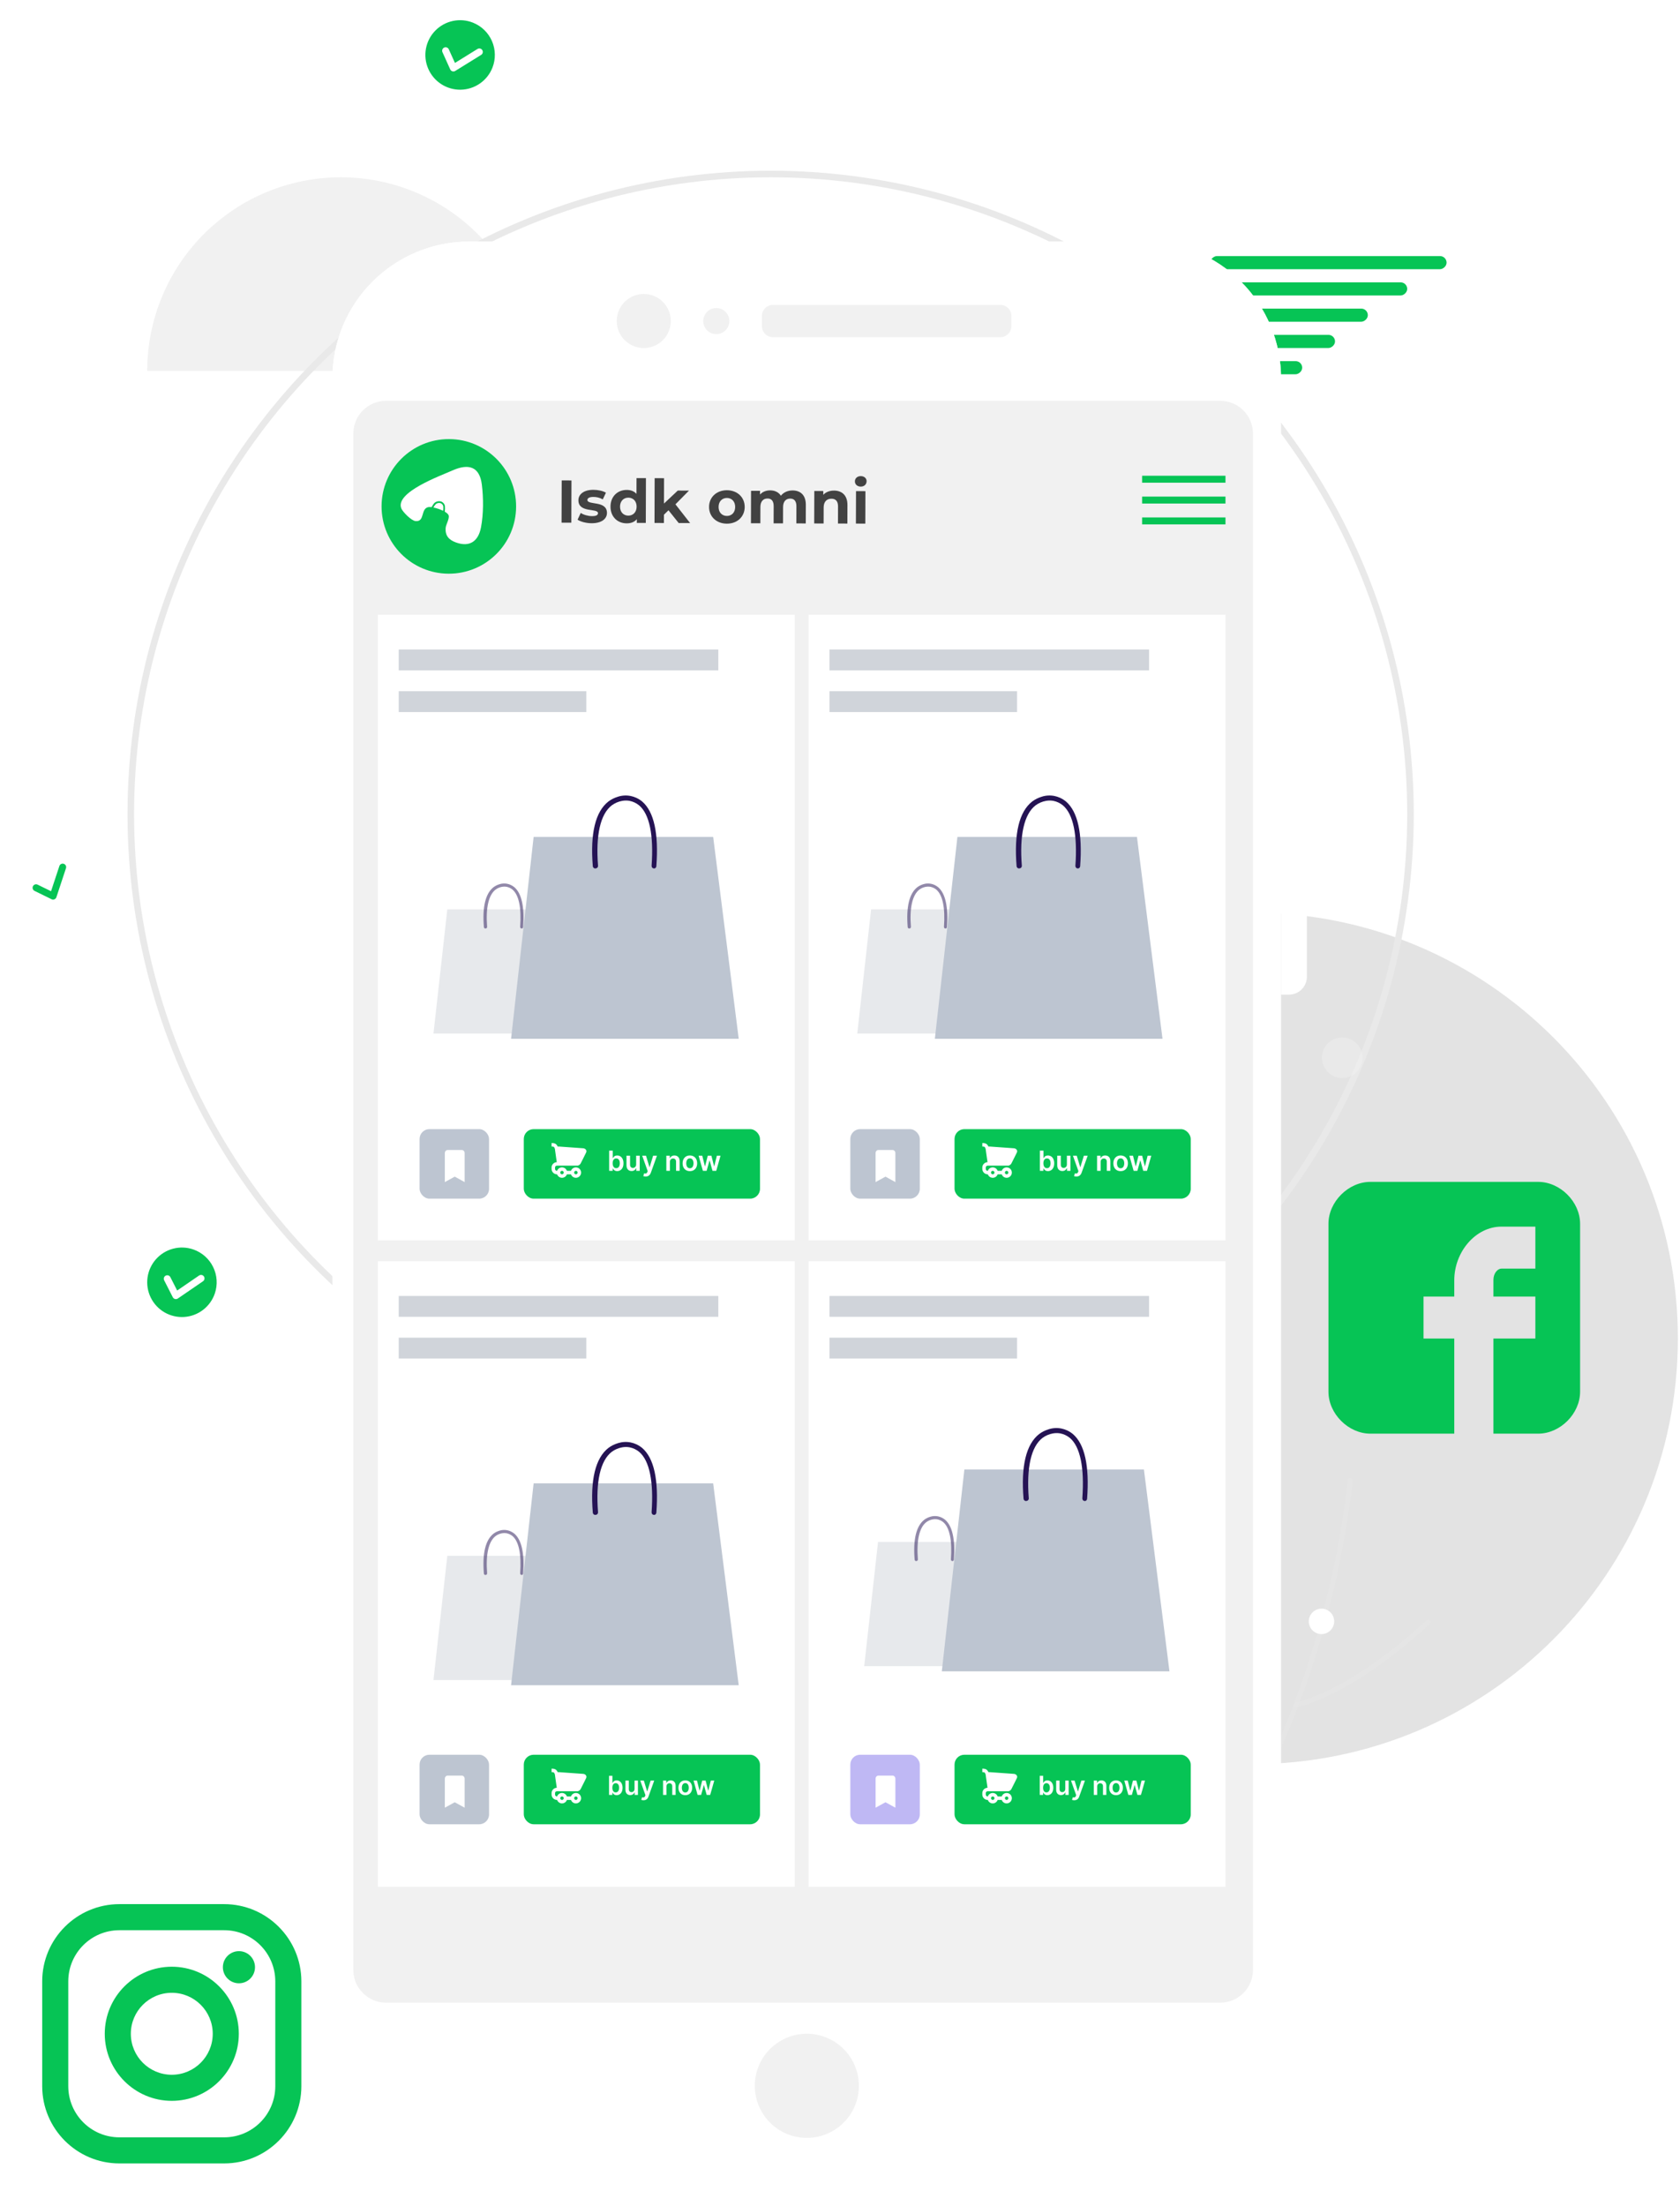 <svg width="256" height="336" viewBox="0 0 256 336" fill="none" xmlns="http://www.w3.org/2000/svg">
<path d="M255.675 203.838C255.675 239.646 226.646 268.675 190.838 268.675C155.029 268.675 126 239.646 126 203.838C126 168.029 155.029 139 190.838 139C226.646 139 255.675 168.029 255.675 203.838Z" fill="#E3E3E3"/>
<path d="M81.431 56.5C81.431 52.626 80.668 48.79 79.186 45.211C77.703 41.632 75.53 38.38 72.791 35.64C70.052 32.901 66.8 30.728 63.221 29.246C59.642 27.763 55.805 27 51.931 27C48.057 27 44.221 27.763 40.642 29.246C37.063 30.728 33.811 32.901 31.072 35.64C28.332 38.38 26.16 41.632 24.677 45.211C23.194 48.79 22.431 52.626 22.431 56.5L51.931 56.5H81.431Z" fill="#F1F1F1"/>
<circle cx="117.431" cy="124" r="97.5" stroke="#E9E9E9"/>
<rect x="162.431" y="57" width="2" height="36" rx="1" transform="rotate(-90 162.431 57)" fill="#06C455"/>
<rect x="167.431" y="53" width="2" height="36" rx="1" transform="rotate(-90 167.431 53)" fill="#06C455"/>
<rect x="172.431" y="49" width="2" height="36" rx="1" transform="rotate(-90 172.431 49)" fill="#06C455"/>
<rect x="178.431" y="45" width="2" height="36" rx="1" transform="rotate(-90 178.431 45)" fill="#06C455"/>
<rect x="184.431" y="41" width="2" height="36" rx="1" transform="rotate(-90 184.431 41)" fill="#06C455"/>
<g filter="url(#filter0_d)">
<path d="M195.208 57.633V308.535C195.21 311.274 194.672 313.985 193.625 316.516C192.578 319.046 191.043 321.345 189.107 323.282C187.171 325.218 184.873 326.755 182.343 327.803C179.813 328.851 177.102 329.391 174.363 329.391H71.494C68.755 329.391 66.044 328.851 63.514 327.803C60.984 326.755 58.686 325.218 56.75 323.282C54.815 321.345 53.279 319.046 52.232 316.516C51.185 313.985 50.647 311.274 50.649 308.535V57.633C50.649 52.105 52.845 46.803 56.754 42.894C60.663 38.984 65.965 36.788 71.494 36.788H174.406C179.927 36.8 185.218 39.001 189.118 42.909C193.018 46.817 195.208 52.112 195.208 57.633Z" fill="white"/>
</g>
<g opacity="0.25">
<path opacity="0.25" d="M205.731 225.452C205.731 225.452 202.725 260.387 184.167 284.006" stroke="white" stroke-width="0.75" stroke-linecap="round" stroke-linejoin="round"/>
<path opacity="0.25" d="M217.599 247.059C217.599 247.059 206.928 257.349 197.484 259.667" stroke="white" stroke-width="0.75" stroke-linecap="round" stroke-linejoin="round"/>
<path opacity="0.25" d="M186.009 242.761C186.009 248.223 187.067 263.32 192.943 270.042" stroke="white" stroke-width="0.75" stroke-linecap="round" stroke-linejoin="round"/>
<path opacity="0.25" d="M205.022 272.763C205.022 272.763 200.872 277.188 186.908 280.28" stroke="white" stroke-width="0.75" stroke-linecap="round" stroke-linejoin="round"/>
<path opacity="0.25" d="M195.939 288.908C191.263 290.069 186.339 289.698 181.89 287.849" stroke="white" stroke-width="0.75" stroke-linecap="round" stroke-linejoin="round"/>
</g>
<path d="M195.208 57.633V61.095H50.649V57.633C50.649 52.105 52.845 46.803 56.754 42.894C60.663 38.984 65.965 36.788 71.494 36.788H174.406C179.927 36.8 185.218 39.001 189.118 42.909C193.018 46.817 195.208 52.112 195.208 57.633Z" fill="white"/>
<path d="M195.209 305.01V308.472C195.206 314.001 193.007 319.303 189.096 323.212C185.185 327.121 179.882 329.317 174.353 329.317H71.451C68.714 329.318 66.002 328.78 63.473 327.733C60.943 326.686 58.645 325.15 56.709 323.214C54.773 321.278 53.237 318.98 52.19 316.45C51.143 313.921 50.605 311.209 50.606 308.472V305.01H195.209Z" fill="white"/>
<path d="M49.516 95.322H50.638V122.211H49.516C49.182 122.211 48.852 122.146 48.544 122.018C48.236 121.89 47.955 121.703 47.719 121.467C47.484 121.231 47.296 120.951 47.169 120.643C47.041 120.335 46.975 120.004 46.975 119.671V97.862C46.975 97.189 47.243 96.542 47.719 96.066C48.196 95.589 48.842 95.322 49.516 95.322V95.322Z" fill="white"/>
<path d="M49.664 134.916H50.649V151.441H49.664C49.077 151.441 48.515 151.208 48.1 150.793C47.685 150.378 47.452 149.815 47.452 149.229V137.16C47.447 136.867 47.502 136.576 47.611 136.303C47.72 136.031 47.883 135.784 48.088 135.575C48.294 135.366 48.54 135.2 48.81 135.087C49.081 134.974 49.371 134.915 49.664 134.916V134.916Z" fill="white"/>
<path d="M102.216 48.9C102.214 49.714 101.97 50.509 101.517 51.185C101.063 51.86 100.419 52.387 99.666 52.697C98.914 53.007 98.086 53.087 97.288 52.927C96.49 52.767 95.757 52.373 95.182 51.797C94.607 51.221 94.216 50.487 94.058 49.688C93.9 48.89 93.982 48.062 94.294 47.31C94.606 46.559 95.134 45.916 95.811 45.464C96.488 45.012 97.284 44.771 98.098 44.771C98.639 44.771 99.176 44.878 99.676 45.085C100.176 45.293 100.631 45.597 101.013 45.981C101.396 46.364 101.699 46.819 101.905 47.32C102.112 47.821 102.217 48.358 102.216 48.9V48.9Z" fill="#F1F1F1"/>
<path d="M111.141 48.9C111.141 49.293 111.024 49.678 110.805 50.005C110.587 50.333 110.276 50.588 109.912 50.738C109.548 50.889 109.148 50.928 108.762 50.852C108.376 50.775 108.021 50.585 107.743 50.307C107.465 50.028 107.275 49.674 107.198 49.288C107.122 48.902 107.161 48.502 107.312 48.138C107.462 47.774 107.717 47.463 108.045 47.245C108.372 47.026 108.757 46.909 109.15 46.909C109.678 46.909 110.185 47.119 110.558 47.492C110.931 47.865 111.141 48.372 111.141 48.9Z" fill="#F1F1F1"/>
<path d="M152.418 46.433H117.799C116.858 46.433 116.095 47.196 116.095 48.137V49.651C116.095 50.592 116.858 51.355 117.799 51.355H152.418C153.359 51.355 154.122 50.592 154.122 49.651V48.137C154.122 47.196 153.359 46.433 152.418 46.433Z" fill="#F1F1F1"/>
<path d="M130.664 319.499C131.673 315.238 129.037 310.965 124.776 309.955C120.515 308.946 116.242 311.582 115.232 315.843C114.223 320.104 116.859 324.377 121.12 325.387C125.381 326.396 129.654 323.761 130.664 319.499Z" fill="#F1F1F1"/>
<path d="M185.932 61.042H58.835C56.074 61.042 53.835 63.281 53.835 66.042V300.01C53.835 302.771 56.074 305.01 58.836 305.01H185.932C188.693 305.01 190.932 302.771 190.932 300.01V66.042C190.932 63.281 188.693 61.042 185.932 61.042Z" fill="#F1F1F1"/>
<path d="M68.363 87.374C74.024 87.392 78.627 82.818 78.645 77.157C78.663 71.496 74.089 66.892 68.428 66.874C62.767 66.856 58.163 71.431 58.145 77.092C58.128 82.753 62.702 87.356 68.363 87.374Z" fill="#06C455"/>
<path d="M67.097 76.621C66.981 76.594 66.86 76.593 66.743 76.618C66.626 76.642 66.516 76.692 66.42 76.762C66.273 76.921 66.146 77.098 66.044 77.29C66.557 77.398 67.055 77.568 67.527 77.796C67.557 77.563 67.562 77.327 67.54 77.092C67.513 76.982 67.458 76.881 67.381 76.798C67.303 76.715 67.205 76.654 67.097 76.621Z" fill="white"/>
<path d="M73.421 73.791C73.085 71.086 71.434 70.544 68.944 71.651C67.237 72.424 60.078 74.978 61.168 77.47C61.384 77.964 62.66 79.296 63.322 79.361C64.762 79.504 64.07 77.504 65.247 77.237C65.417 77.209 65.59 77.21 65.76 77.238C65.881 77.029 66.085 76.686 66.246 76.554C66.376 76.454 66.527 76.385 66.688 76.352C66.849 76.319 67.015 76.323 67.174 76.363C67.329 76.413 67.469 76.502 67.578 76.622C67.688 76.742 67.764 76.889 67.799 77.049C67.827 77.342 67.819 77.637 67.775 77.928C68.07 78.102 68.291 78.292 68.36 78.478C68.532 78.955 67.96 79.865 67.913 80.379C67.807 81.594 68.409 82.234 69.507 82.627C71.561 83.359 72.894 82.453 73.297 80.306C73.682 78.26 73.68 75.863 73.421 73.791Z" fill="white"/>
<path d="M85.572 79.602L87.061 79.607L87.082 73.173L85.593 73.168L85.572 79.602Z" fill="#424242"/>
<path d="M90.151 79.69C91.63 79.695 92.487 79.045 92.49 78.126C92.496 76.177 89.507 76.986 89.509 76.14C89.51 75.883 89.787 75.681 90.43 75.684C90.88 75.685 91.367 75.778 91.853 76.056L92.335 75.037C91.867 74.76 91.114 74.601 90.433 74.599C88.99 74.594 88.142 75.254 88.14 76.191C88.133 78.167 91.123 77.35 91.121 78.158C91.12 78.434 90.871 78.608 90.209 78.606C89.603 78.604 88.932 78.409 88.492 78.123L88.011 79.15C88.469 79.455 89.314 79.688 90.151 79.69Z" fill="#424242"/>
<path d="M96.995 72.818L96.987 75.217C96.63 74.812 96.116 74.617 95.51 74.615C94.112 74.611 93.034 75.6 93.029 77.153C93.024 78.707 94.096 79.703 95.493 79.707C96.155 79.709 96.68 79.5 97.04 79.069L97.038 79.639L98.407 79.643L98.429 72.823L96.995 72.818ZM95.745 78.531C95.028 78.529 94.478 78.013 94.481 77.158C94.484 76.303 95.037 75.79 95.754 75.792C96.462 75.795 97.012 76.311 97.009 77.166C97.006 78.021 96.453 78.534 95.745 78.531Z" fill="#424242"/>
<path d="M103.42 79.659L105.158 79.664L102.924 76.808L104.989 74.719L103.28 74.713L101.178 76.692L101.19 72.831L99.756 72.827L99.734 79.647L101.168 79.652L101.172 78.392L101.864 77.714L103.42 79.659Z" fill="#424242"/>
<path d="M110.758 79.756C112.33 79.761 113.473 78.707 113.478 77.218C113.483 75.729 112.346 74.668 110.775 74.663C109.203 74.658 108.05 75.712 108.046 77.201C108.041 78.69 109.187 79.751 110.758 79.756ZM110.762 78.579C110.045 78.577 109.495 78.06 109.498 77.206C109.501 76.351 110.054 75.838 110.771 75.84C111.488 75.842 112.028 76.359 112.026 77.213C112.023 78.068 111.479 78.581 110.762 78.579Z" fill="#424242"/>
<path d="M120.778 74.695C120.033 74.693 119.389 74.994 118.992 75.498C118.644 74.955 118.057 74.686 117.367 74.684C116.733 74.682 116.181 74.901 115.812 75.323L115.814 74.753L114.444 74.749L114.429 79.694L115.863 79.698L115.87 77.216C115.873 76.334 116.325 75.922 116.959 75.924C117.557 75.926 117.895 76.294 117.893 77.094L117.885 79.705L119.319 79.709L119.326 77.227C119.329 76.345 119.781 75.933 120.424 75.935C121.003 75.937 121.361 76.305 121.358 77.105L121.35 79.716L122.784 79.72L122.793 76.889C122.798 75.382 121.954 74.699 120.778 74.695Z" fill="#424242"/>
<path d="M127.091 74.715C126.42 74.713 125.84 74.941 125.453 75.362L125.454 74.783L124.085 74.779L124.069 79.724L125.503 79.729L125.511 77.284C125.514 76.374 126.011 75.953 126.701 75.955C127.335 75.957 127.701 76.326 127.699 77.125L127.691 79.736L129.125 79.74L129.134 76.909C129.138 75.402 128.258 74.719 127.091 74.715Z" fill="#424242"/>
<path d="M131.159 74.112C131.692 74.114 132.052 73.766 132.053 73.288C132.055 72.847 131.697 72.514 131.164 72.513C130.631 72.511 130.271 72.859 130.27 73.31C130.269 73.76 130.626 74.11 131.159 74.112ZM130.424 79.744L131.858 79.749L131.874 74.804L130.44 74.799L130.424 79.744Z" fill="#424242"/>
<path d="M75.04 10.301C74.657 11.278 73.993 12.119 73.13 12.717C72.269 13.316 71.248 13.644 70.199 13.661C69.15 13.678 68.119 13.383 67.238 12.814C66.357 12.244 65.665 11.425 65.25 10.461C64.835 9.497 64.716 8.432 64.908 7.4C65.1 6.369 65.594 5.417 66.328 4.667C67.062 3.917 68.002 3.402 69.029 3.187C70.057 2.973 71.124 3.068 72.097 3.462C73.389 3.985 74.423 4.996 74.974 6.276C75.525 7.557 75.549 9.003 75.04 10.301V10.301Z" fill="#06C455"/>
<path d="M67.905 7.728L69.091 10.354L73.04 7.908" stroke="white" stroke-width="1.06" stroke-linecap="round" stroke-linejoin="round"/>
<path d="M12.622 132.613C12.955 133.608 12.985 134.679 12.708 135.691C12.431 136.703 11.859 137.61 11.066 138.296C10.272 138.983 9.292 139.418 8.251 139.547C7.21 139.675 6.154 139.492 5.217 139.019C4.28 138.546 3.505 137.805 2.99 136.891C2.476 135.977 2.244 134.93 2.325 133.884C2.406 132.838 2.796 131.84 3.446 131.016C4.095 130.192 4.975 129.58 5.973 129.257C7.3 128.828 8.743 128.94 9.988 129.568C11.232 130.196 12.179 131.29 12.622 132.613Z" fill="white"/>
<path d="M5.497 135.207L8.091 136.477L9.551 132.062" stroke="#06C455" stroke-width="1.06" stroke-linecap="round" stroke-linejoin="round"/>
<path d="M32.74 196.986C32.404 197.98 31.781 198.852 30.949 199.491C30.117 200.13 29.113 200.508 28.066 200.576C27.019 200.643 25.976 200.398 25.068 199.872C24.161 199.345 23.43 198.561 22.969 197.618C22.509 196.676 22.338 195.617 22.48 194.578C22.622 193.538 23.069 192.564 23.766 191.78C24.462 190.995 25.376 190.435 26.392 190.171C27.407 189.906 28.478 189.95 29.469 190.296C30.785 190.755 31.867 191.716 32.48 192.968C33.093 194.221 33.186 195.665 32.74 196.986Z" fill="#06C455"/>
<path d="M25.488 194.753L26.8 197.325L30.633 194.7" stroke="white" stroke-width="1.06" stroke-linecap="round" stroke-linejoin="round"/>
<path d="M40.875 87.937C40.875 88.32 40.761 88.695 40.548 89.014C40.335 89.332 40.033 89.581 39.679 89.727C39.325 89.874 38.935 89.912 38.559 89.838C38.184 89.763 37.838 89.578 37.567 89.307C37.297 89.036 37.112 88.691 37.037 88.315C36.962 87.939 37.001 87.55 37.148 87.196C37.294 86.842 37.542 86.539 37.861 86.326C38.18 86.114 38.554 86 38.937 86C39.192 85.999 39.445 86.048 39.68 86.145C39.916 86.242 40.13 86.384 40.31 86.564C40.491 86.745 40.633 86.959 40.73 87.194C40.827 87.43 40.876 87.683 40.875 87.937V87.937Z" fill="white"/>
<path d="M203.306 246.937C203.306 247.321 203.192 247.695 202.98 248.014C202.767 248.332 202.464 248.581 202.11 248.727C201.756 248.874 201.367 248.912 200.991 248.837C200.615 248.763 200.27 248.578 199.999 248.307C199.728 248.036 199.543 247.691 199.469 247.315C199.394 246.939 199.432 246.55 199.579 246.196C199.725 245.842 199.974 245.539 200.292 245.327C200.611 245.114 200.986 245 201.369 245C201.883 245 202.375 245.204 202.739 245.567C203.102 245.931 203.306 246.424 203.306 246.937V246.937Z" fill="white"/>
<path d="M127.306 17.764C127.306 18.146 127.193 18.519 126.982 18.837C126.77 19.155 126.469 19.403 126.117 19.551C125.765 19.698 125.377 19.739 125.002 19.666C124.627 19.594 124.282 19.413 124.01 19.145C123.738 18.877 123.551 18.535 123.473 18.161C123.394 17.788 123.428 17.399 123.57 17.045C123.712 16.69 123.955 16.385 124.269 16.169C124.584 15.952 124.955 15.833 125.337 15.827C125.594 15.823 125.849 15.87 126.088 15.965C126.327 16.061 126.544 16.203 126.727 16.383C126.911 16.563 127.056 16.778 127.156 17.015C127.255 17.253 127.306 17.507 127.306 17.764Z" fill="white"/>
<path d="M18.614 78.091C18.614 78.703 18.433 79.3 18.093 79.809C17.753 80.317 17.27 80.713 16.706 80.947C16.141 81.181 15.519 81.243 14.92 81.123C14.32 81.004 13.769 80.71 13.337 80.277C12.905 79.845 12.61 79.294 12.491 78.694C12.371 78.095 12.433 77.473 12.667 76.908C12.901 76.344 13.297 75.861 13.805 75.521C14.314 75.181 14.911 75 15.523 75C15.929 74.999 16.332 75.078 16.707 75.233C17.083 75.387 17.424 75.615 17.712 75.902C17.999 76.19 18.227 76.531 18.381 76.907C18.536 77.282 18.615 77.685 18.614 78.091V78.091Z" fill="white"/>
<path d="M223.614 132.091C223.614 132.703 223.432 133.301 223.092 133.81C222.752 134.318 222.269 134.715 221.703 134.948C221.138 135.182 220.516 135.243 219.916 135.122C219.316 135.002 218.765 134.707 218.333 134.273C217.901 133.84 217.608 133.288 217.49 132.688C217.371 132.088 217.434 131.466 217.67 130.901C217.905 130.336 218.303 129.854 218.813 129.516C219.323 129.177 219.921 128.998 220.533 129C220.939 129 221.34 129.08 221.715 129.236C222.089 129.391 222.429 129.619 222.715 129.906C223.002 130.193 223.228 130.534 223.382 130.909C223.537 131.284 223.615 131.686 223.614 132.091V132.091Z" fill="white"/>
<path d="M8.492 55.093C8.491 55.7 8.312 56.295 7.976 56.801C7.64 57.307 7.162 57.703 6.602 57.94C6.042 58.176 5.425 58.242 4.828 58.129C4.231 58.017 3.68 57.731 3.244 57.307C2.809 56.883 2.508 56.34 2.379 55.746C2.25 55.152 2.3 54.533 2.521 53.967C2.742 53.401 3.125 52.913 3.622 52.563C4.119 52.214 4.708 52.018 5.316 52.002C5.729 51.989 6.141 52.059 6.526 52.209C6.912 52.359 7.263 52.585 7.56 52.873C7.856 53.162 8.091 53.507 8.251 53.888C8.412 54.27 8.493 54.679 8.492 55.093V55.093Z" fill="white"/>
<path d="M17.492 211.091C17.492 211.703 17.31 212.3 16.971 212.809C16.631 213.317 16.148 213.713 15.583 213.947C15.018 214.181 14.397 214.242 13.797 214.123C13.198 214.004 12.647 213.709 12.214 213.277C11.782 212.845 11.488 212.294 11.368 211.694C11.249 211.095 11.31 210.473 11.544 209.908C11.778 209.343 12.175 208.861 12.683 208.521C13.191 208.181 13.789 208 14.4 208C15.22 208 16.006 208.326 16.586 208.905C17.166 209.485 17.492 210.271 17.492 211.091Z" fill="white"/>
<path opacity="0.3" d="M6.355 176.722C6.355 177.333 6.173 177.931 5.834 178.439C5.494 178.947 5.011 179.344 4.446 179.578C3.882 179.812 3.26 179.873 2.66 179.754C2.061 179.634 1.51 179.34 1.078 178.908C0.645 178.475 0.351 177.924 0.232 177.325C0.112 176.725 0.173 176.104 0.407 175.539C0.641 174.974 1.038 174.491 1.546 174.151C2.054 173.812 2.652 173.63 3.263 173.63C4.083 173.63 4.87 173.956 5.449 174.536C6.029 175.116 6.355 175.902 6.355 176.722Z" fill="white"/>
<path opacity="0.3" d="M253.938 146.743C253.94 147.683 253.663 148.603 253.142 149.386C252.621 150.17 251.88 150.78 251.011 151.142C250.143 151.503 249.187 151.599 248.264 151.417C247.341 151.234 246.493 150.783 245.827 150.118C245.162 149.454 244.708 148.607 244.524 147.685C244.339 146.762 244.433 145.806 244.792 144.937C245.152 144.068 245.761 143.325 246.543 142.802C247.325 142.279 248.244 142 249.185 142C250.444 142 251.651 142.499 252.542 143.388C253.433 144.278 253.935 145.484 253.938 146.743V146.743Z" fill="white"/>
<path opacity="0.3" d="M220.938 61.753C220.938 62.694 220.659 63.612 220.137 64.394C219.615 65.176 218.872 65.785 218.004 66.145C217.135 66.505 216.18 66.599 215.257 66.415C214.335 66.232 213.488 65.779 212.824 65.115C212.159 64.45 211.706 63.603 211.523 62.681C211.339 61.759 211.433 60.803 211.793 59.934C212.153 59.066 212.762 58.323 213.544 57.801C214.326 57.279 215.245 57 216.185 57C216.809 57 217.427 57.123 218.004 57.362C218.581 57.601 219.105 57.951 219.546 58.392C219.987 58.834 220.337 59.358 220.576 59.934C220.815 60.511 220.938 61.129 220.938 61.753Z" fill="white"/>
<path opacity="0.3" d="M27.938 263.753C27.938 264.694 27.659 265.613 27.136 266.395C26.613 267.177 25.87 267.786 25.001 268.146C24.132 268.505 23.176 268.599 22.253 268.415C21.331 268.23 20.484 267.777 19.82 267.111C19.155 266.445 18.704 265.597 18.521 264.674C18.339 263.751 18.435 262.795 18.796 261.927C19.158 261.059 19.769 260.317 20.552 259.796C21.335 259.275 22.255 258.998 23.195 259C23.819 259 24.437 259.123 25.013 259.362C25.589 259.601 26.112 259.951 26.553 260.393C26.993 260.834 27.342 261.359 27.58 261.935C27.818 262.512 27.939 263.13 27.938 263.753Z" fill="white"/>
<path opacity="0.3" d="M180.292 3.091C180.292 3.703 180.11 4.301 179.77 4.81C179.43 5.318 178.947 5.715 178.381 5.948C177.816 6.182 177.194 6.243 176.594 6.122C175.994 6.002 175.443 5.707 175.011 5.273C174.579 4.84 174.286 4.288 174.167 3.688C174.049 3.088 174.112 2.466 174.348 1.901C174.583 1.336 174.981 0.854 175.491 0.516C176.001 0.177 176.599 -0.002 177.211 1.81359e-05C177.617 1.57419e-05 178.018 0.08 178.393 0.236C178.767 0.391 179.107 0.619 179.393 0.906C179.68 1.193 179.906 1.534 180.06 1.909C180.215 2.284 180.293 2.686 180.292 3.091V3.091Z" fill="white"/>
<path opacity="0.2" d="M207.614 161.081C207.616 161.693 207.437 162.291 207.098 162.801C206.76 163.311 206.278 163.709 205.713 163.944C205.148 164.18 204.526 164.243 203.926 164.124C203.326 164.006 202.774 163.713 202.341 163.281C201.907 162.849 201.612 162.298 201.492 161.698C201.371 161.098 201.432 160.476 201.666 159.911C201.899 159.345 202.296 158.862 202.804 158.522C203.313 158.182 203.911 158 204.523 158C204.928 157.999 205.33 158.077 205.705 158.231C206.08 158.386 206.421 158.612 206.708 158.899C206.995 159.185 207.223 159.525 207.378 159.899C207.534 160.274 207.614 160.675 207.614 161.081V161.081Z" fill="white"/>
<path d="M13.104 157.59C13.023 157.59 12.944 157.574 12.869 157.543C12.794 157.512 12.727 157.467 12.67 157.41C12.613 157.353 12.568 157.285 12.537 157.211C12.506 157.136 12.49 157.056 12.49 156.976V152.614C12.49 152.451 12.555 152.295 12.67 152.18C12.785 152.065 12.941 152 13.104 152C13.267 152 13.423 152.065 13.538 152.18C13.653 152.295 13.718 152.451 13.718 152.614V156.933C13.724 157.017 13.712 157.102 13.684 157.181C13.656 157.261 13.611 157.334 13.554 157.395C13.496 157.457 13.427 157.506 13.349 157.539C13.272 157.573 13.188 157.59 13.104 157.59V157.59Z" fill="white"/>
<path d="M15.285 155.409H10.923C10.842 155.409 10.763 155.393 10.688 155.362C10.614 155.331 10.546 155.286 10.489 155.229C10.432 155.172 10.387 155.104 10.356 155.03C10.325 154.955 10.309 154.875 10.309 154.795C10.309 154.714 10.325 154.634 10.356 154.56C10.387 154.485 10.432 154.418 10.489 154.361C10.546 154.304 10.614 154.258 10.688 154.227C10.763 154.197 10.842 154.181 10.923 154.181H15.285C15.365 154.181 15.445 154.197 15.52 154.227C15.594 154.258 15.662 154.304 15.719 154.361C15.776 154.418 15.821 154.485 15.852 154.56C15.883 154.634 15.899 154.714 15.899 154.795C15.899 154.875 15.883 154.955 15.852 155.03C15.821 155.104 15.776 155.172 15.719 155.229C15.662 155.286 15.594 155.331 15.52 155.362C15.445 155.393 15.365 155.409 15.285 155.409V155.409Z" fill="white"/>
<path d="M14.034 111.579C13.871 111.579 13.714 111.514 13.599 111.399C13.484 111.284 13.419 111.128 13.419 110.965V106.614C13.419 106.451 13.484 106.295 13.599 106.18C13.714 106.065 13.871 106 14.034 106C14.196 106 14.352 106.065 14.468 106.18C14.583 106.295 14.648 106.451 14.648 106.614V110.965C14.648 111.128 14.583 111.284 14.468 111.399C14.352 111.514 14.196 111.579 14.034 111.579V111.579Z" fill="white"/>
<path d="M16.214 109.409H11.852C11.702 109.389 11.564 109.316 11.464 109.202C11.364 109.088 11.309 108.941 11.309 108.79C11.309 108.638 11.364 108.492 11.464 108.378C11.564 108.264 11.702 108.19 11.852 108.17H16.214C16.364 108.19 16.503 108.264 16.602 108.378C16.703 108.492 16.758 108.638 16.758 108.79C16.758 108.941 16.703 109.088 16.602 109.202C16.503 109.316 16.364 109.389 16.214 109.409V109.409Z" fill="white"/>
<path d="M224.185 187.519C224.022 187.516 223.865 187.449 223.75 187.333C223.636 187.216 223.571 187.058 223.571 186.895V182.543C223.591 182.393 223.665 182.255 223.779 182.155C223.893 182.055 224.039 182 224.191 182C224.342 182 224.489 182.055 224.603 182.155C224.717 182.255 224.79 182.393 224.81 182.543V186.895C224.81 187.06 224.744 187.219 224.627 187.336C224.51 187.453 224.351 187.519 224.185 187.519V187.519Z" fill="white"/>
<path d="M226.366 185.339H222.015C221.927 185.35 221.837 185.343 221.752 185.317C221.667 185.291 221.589 185.247 221.522 185.189C221.455 185.13 221.401 185.058 221.365 184.977C221.328 184.896 221.309 184.808 221.309 184.719C221.309 184.63 221.328 184.543 221.365 184.462C221.401 184.381 221.455 184.308 221.522 184.25C221.589 184.191 221.667 184.148 221.752 184.122C221.837 184.096 221.927 184.088 222.015 184.1H226.366C226.516 184.12 226.654 184.193 226.754 184.307C226.854 184.421 226.909 184.568 226.909 184.719C226.909 184.871 226.854 185.017 226.754 185.131C226.654 185.245 226.516 185.319 226.366 185.339V185.339Z" fill="white"/>
<path d="M226.46 106.734C226.297 106.734 226.141 106.669 226.026 106.554C225.911 106.439 225.846 106.283 225.846 106.12V101.758C225.866 101.608 225.939 101.47 226.053 101.37C226.167 101.27 226.314 101.215 226.465 101.215C226.617 101.215 226.763 101.27 226.877 101.37C226.991 101.47 227.065 101.608 227.085 101.758V106.12C227.085 106.202 227.068 106.282 227.037 106.357C227.005 106.433 226.959 106.501 226.901 106.558C226.843 106.615 226.774 106.66 226.698 106.69C226.622 106.721 226.541 106.735 226.46 106.734V106.734Z" fill="white"/>
<path d="M228.641 104.553H224.29C224.127 104.553 223.971 104.488 223.856 104.373C223.741 104.258 223.676 104.102 223.676 103.939C223.676 103.776 223.741 103.62 223.856 103.505C223.971 103.39 224.127 103.325 224.29 103.325H228.641C228.804 103.325 228.96 103.39 229.075 103.505C229.19 103.62 229.255 103.776 229.255 103.939C229.255 104.102 229.19 104.258 229.075 104.373C228.96 104.488 228.804 104.553 228.641 104.553Z" fill="white"/>
<rect x="57.583" y="93.628" width="63.52" height="95.279" fill="white"/>
<rect x="123.22" y="93.628" width="63.52" height="95.279" fill="white"/>
<path opacity="0.5" d="M84.949 138.497L87.338 157.418H66.052L68.161 138.497H84.949Z" fill="#D0D4DA"/>
<path opacity="0.5" fill-rule="evenodd" clip-rule="evenodd" d="M79.645 141.352C79.606 141.392 79.554 141.414 79.5 141.414L79.462 141.406C79.434 141.404 79.406 141.395 79.38 141.381C79.355 141.367 79.332 141.348 79.314 141.324C79.295 141.3 79.281 141.272 79.273 141.242C79.265 141.212 79.262 141.181 79.265 141.15C79.47 138.288 79.069 136.309 78.092 135.484C77.83 135.272 77.528 135.128 77.207 135.063C77.189 135.06 77.171 135.056 77.153 135.053C76.937 135.02 76.727 135.02 76.492 135.063C76.139 135.128 75.806 135.271 75.519 135.484C74.444 136.309 74.003 138.288 74.228 141.15C74.231 141.181 74.228 141.212 74.219 141.242C74.21 141.272 74.195 141.3 74.175 141.324C74.154 141.347 74.129 141.367 74.101 141.381C74.073 141.395 74.043 141.404 74.011 141.406L73.97 141.414C73.91 141.414 73.854 141.392 73.81 141.352C73.767 141.312 73.74 141.258 73.736 141.199C73.486 138.123 73.978 136.078 75.203 135.121C75.468 134.923 75.766 134.773 76.083 134.677C76.091 134.673 76.099 134.67 76.107 134.667C76.492 134.545 76.898 134.522 77.293 134.601C77.476 134.638 77.655 134.696 77.826 134.774C77.83 134.77 77.834 134.768 77.84 134.78C77.84 134.78 77.84 134.78 77.84 134.781C78.031 134.87 78.212 134.984 78.379 135.121C79.493 136.078 79.939 138.123 79.712 141.199C79.708 141.258 79.684 141.312 79.645 141.352Z" fill="#251354"/>
<path d="M108.673 127.46L112.566 158.206H77.878L81.315 127.46H108.673Z" fill="#BDC5D1"/>
<path fill-rule="evenodd" clip-rule="evenodd" d="M99.908 132.169C99.844 132.233 99.76 132.269 99.673 132.269L99.612 132.255C99.565 132.252 99.52 132.239 99.479 132.216C99.437 132.193 99.4 132.161 99.371 132.122C99.341 132.084 99.319 132.039 99.305 131.99C99.292 131.942 99.287 131.891 99.292 131.841C99.624 127.203 98.973 123.995 97.39 122.658C96.967 122.314 96.477 122.081 95.957 121.976C95.915 121.968 95.873 121.96 95.831 121.953C95.494 121.905 95.165 121.908 94.797 121.975C94.225 122.08 93.686 122.313 93.22 122.657C91.479 123.994 90.763 127.202 91.128 131.84C91.133 131.89 91.129 131.941 91.114 131.99C91.099 132.038 91.075 132.083 91.042 132.122C91.009 132.16 90.969 132.192 90.923 132.215C90.877 132.238 90.828 132.251 90.777 132.255L90.709 132.268C90.614 132.268 90.521 132.233 90.451 132.168C90.381 132.103 90.338 132.015 90.331 131.92C89.926 126.935 90.723 123.62 92.707 122.069C93.139 121.747 93.624 121.503 94.139 121.348C94.15 121.343 94.162 121.338 94.174 121.335C94.798 121.136 95.456 121.1 96.095 121.227C96.392 121.287 96.682 121.381 96.958 121.507C96.965 121.5 96.972 121.497 96.981 121.516C96.982 121.517 96.982 121.518 96.983 121.519C97.292 121.663 97.586 121.847 97.856 122.07C99.661 123.62 100.385 126.935 100.017 131.921C100.01 132.016 99.971 132.104 99.908 132.169Z" fill="#251354"/>
<path opacity="0.5" d="M149.528 138.497L151.916 157.418H130.63L132.739 138.497H149.528Z" fill="#D0D4DA"/>
<path opacity="0.5" fill-rule="evenodd" clip-rule="evenodd" d="M144.223 141.352C144.184 141.392 144.132 141.414 144.078 141.414L144.04 141.406C144.012 141.404 143.984 141.395 143.958 141.381C143.933 141.367 143.91 141.348 143.892 141.324C143.873 141.3 143.86 141.272 143.851 141.242C143.843 141.212 143.84 141.181 143.844 141.15C144.048 138.288 143.647 136.309 142.67 135.484C142.409 135.272 142.106 135.128 141.786 135.063C141.768 135.06 141.75 135.056 141.732 135.053C141.515 135.02 141.305 135.02 141.07 135.063C140.717 135.128 140.384 135.271 140.097 135.484C139.023 136.309 138.581 138.288 138.806 141.15C138.809 141.181 138.806 141.212 138.797 141.242C138.788 141.272 138.773 141.3 138.753 141.324C138.733 141.347 138.708 141.367 138.68 141.381C138.651 141.395 138.621 141.404 138.589 141.406L138.548 141.414C138.489 141.414 138.432 141.392 138.388 141.352C138.345 141.312 138.319 141.258 138.314 141.199C138.065 138.123 138.556 136.078 139.781 135.121C140.046 134.923 140.344 134.773 140.661 134.677C140.669 134.673 140.677 134.67 140.686 134.667C141.071 134.545 141.476 134.522 141.871 134.601C142.054 134.638 142.233 134.696 142.404 134.774C142.408 134.77 142.412 134.768 142.418 134.78C142.418 134.78 142.418 134.78 142.418 134.781C142.609 134.87 142.791 134.984 142.957 135.121C144.071 136.078 144.518 138.123 144.29 141.199C144.286 141.258 144.262 141.312 144.223 141.352Z" fill="#251354"/>
<path d="M173.251 127.46L177.144 158.206H142.456L145.893 127.46H173.251Z" fill="#BDC5D1"/>
<path fill-rule="evenodd" clip-rule="evenodd" d="M164.486 132.169C164.422 132.233 164.338 132.269 164.251 132.269L164.19 132.255C164.143 132.252 164.098 132.239 164.057 132.216C164.015 132.193 163.979 132.161 163.949 132.122C163.919 132.084 163.897 132.039 163.883 131.99C163.87 131.942 163.866 131.891 163.871 131.841C164.202 127.203 163.551 123.995 161.968 122.658C161.545 122.314 161.055 122.081 160.535 121.976C160.495 121.968 160.454 121.961 160.413 121.954C160.075 121.905 159.744 121.908 159.375 121.976C158.803 122.08 158.264 122.313 157.799 122.657C156.057 123.994 155.341 127.202 155.706 131.84C155.711 131.891 155.707 131.941 155.692 131.99C155.677 132.038 155.653 132.083 155.62 132.122C155.587 132.16 155.547 132.192 155.501 132.215C155.456 132.238 155.406 132.251 155.355 132.255L155.287 132.268C155.192 132.268 155.099 132.233 155.029 132.168C154.959 132.104 154.916 132.015 154.909 131.921C154.504 126.935 155.301 123.62 157.286 122.069C157.717 121.747 158.202 121.503 158.717 121.348C158.728 121.343 158.74 121.338 158.752 121.335C159.376 121.136 160.034 121.1 160.673 121.227C160.971 121.287 161.26 121.381 161.537 121.507C161.544 121.5 161.55 121.497 161.56 121.516C161.56 121.517 161.561 121.518 161.561 121.519C161.871 121.663 162.164 121.847 162.435 122.07C164.239 123.62 164.963 126.935 164.595 131.921C164.589 132.016 164.55 132.104 164.486 132.169Z" fill="#251354"/>
<rect x="57.583" y="192.083" width="63.52" height="95.279" fill="white"/>
<rect x="123.22" y="192.083" width="63.52" height="95.279" fill="white"/>
<path opacity="0.5" d="M84.949 236.952L87.338 255.872H66.052L68.161 236.952H84.949Z" fill="#D0D4DA"/>
<path opacity="0.5" fill-rule="evenodd" clip-rule="evenodd" d="M79.645 239.807C79.606 239.847 79.554 239.869 79.5 239.869L79.462 239.861C79.434 239.859 79.406 239.85 79.38 239.836C79.355 239.822 79.332 239.803 79.314 239.779C79.295 239.755 79.281 239.727 79.273 239.697C79.265 239.667 79.262 239.636 79.265 239.605C79.47 236.743 79.069 234.764 78.092 233.939C77.83 233.727 77.528 233.583 77.207 233.518C77.189 233.515 77.171 233.511 77.153 233.508C76.937 233.475 76.727 233.475 76.492 233.518C76.139 233.583 75.806 233.727 75.519 233.939C74.444 234.764 74.003 236.743 74.228 239.605C74.231 239.636 74.228 239.667 74.219 239.697C74.21 239.727 74.195 239.755 74.175 239.779C74.154 239.803 74.129 239.822 74.101 239.836C74.073 239.85 74.043 239.859 74.011 239.861L73.97 239.869C73.91 239.869 73.854 239.847 73.81 239.807C73.767 239.767 73.74 239.713 73.736 239.655C73.486 236.578 73.978 234.533 75.203 233.576C75.468 233.378 75.766 233.228 76.083 233.132C76.091 233.128 76.099 233.125 76.107 233.122C76.492 233 76.898 232.977 77.293 233.056C77.476 233.093 77.655 233.151 77.826 233.229C77.83 233.225 77.834 233.223 77.84 233.235C77.84 233.235 77.84 233.235 77.84 233.236C78.031 233.325 78.212 233.439 78.379 233.576C79.493 234.533 79.939 236.578 79.712 239.655C79.708 239.713 79.684 239.767 79.645 239.807Z" fill="#251354"/>
<path d="M108.673 225.915L112.566 256.661H77.878L81.315 225.915H108.673Z" fill="#BDC5D1"/>
<path fill-rule="evenodd" clip-rule="evenodd" d="M99.908 230.624C99.844 230.688 99.76 230.724 99.673 230.724L99.612 230.71C99.565 230.707 99.52 230.694 99.479 230.671C99.437 230.648 99.4 230.616 99.371 230.577C99.341 230.539 99.319 230.494 99.305 230.446C99.292 230.397 99.287 230.346 99.292 230.296C99.624 225.658 98.973 222.45 97.39 221.113C96.967 220.769 96.477 220.536 95.957 220.431C95.921 220.424 95.885 220.418 95.849 220.412C95.506 220.36 95.171 220.362 94.797 220.431C94.225 220.535 93.686 220.768 93.22 221.113C91.479 222.449 90.763 225.657 91.128 230.296C91.133 230.346 91.129 230.397 91.114 230.445C91.099 230.493 91.075 230.538 91.042 230.577C91.009 230.616 90.969 230.648 90.923 230.67C90.877 230.693 90.828 230.707 90.777 230.71L90.709 230.723C90.614 230.724 90.521 230.688 90.451 230.623C90.381 230.559 90.338 230.47 90.331 230.376C89.926 225.39 90.723 222.075 92.707 220.524C93.139 220.202 93.623 219.959 94.137 219.804C94.149 219.798 94.162 219.794 94.174 219.79C94.798 219.592 95.456 219.555 96.095 219.682C96.392 219.742 96.682 219.836 96.959 219.962C96.966 219.955 96.972 219.952 96.981 219.971C96.982 219.972 96.982 219.973 96.983 219.974C97.292 220.118 97.586 220.303 97.856 220.525C99.661 222.075 100.385 225.39 100.017 230.376C100.01 230.471 99.971 230.559 99.908 230.624Z" fill="#251354"/>
<path opacity="0.5" d="M150.586 234.835L152.975 253.756H131.689L133.798 234.835H150.586Z" fill="#D0D4DA"/>
<path opacity="0.5" fill-rule="evenodd" clip-rule="evenodd" d="M145.282 237.69C145.243 237.73 145.191 237.752 145.137 237.752L145.099 237.744C145.071 237.742 145.043 237.733 145.017 237.719C144.992 237.705 144.969 237.685 144.951 237.662C144.932 237.638 144.919 237.61 144.91 237.58C144.902 237.55 144.899 237.519 144.903 237.488C145.107 234.626 144.706 232.647 143.729 231.822C143.468 231.609 143.165 231.465 142.845 231.401C142.809 231.394 142.773 231.388 142.737 231.383C142.54 231.357 142.345 231.361 142.129 231.4C141.776 231.465 141.443 231.609 141.156 231.821C140.082 232.646 139.64 234.625 139.865 237.487C139.868 237.518 139.866 237.549 139.856 237.579C139.847 237.609 139.832 237.637 139.812 237.661C139.792 237.685 139.767 237.704 139.739 237.718C139.711 237.732 139.68 237.741 139.648 237.743L139.607 237.751C139.548 237.751 139.491 237.729 139.447 237.689C139.404 237.649 139.378 237.595 139.374 237.536C139.124 234.46 139.615 232.415 140.84 231.458C141.107 231.258 141.407 231.108 141.725 231.012C141.732 231.01 141.738 231.007 141.745 231.005C142.13 230.883 142.535 230.86 142.93 230.939C143.113 230.976 143.292 231.034 143.462 231.112C143.467 231.107 143.471 231.105 143.477 231.117C143.477 231.117 143.478 231.118 143.478 231.119C143.669 231.208 143.85 231.322 144.017 231.459C145.13 232.416 145.577 234.461 145.349 237.537C145.346 237.596 145.322 237.65 145.282 237.69Z" fill="#251354"/>
<path d="M174.31 223.798L178.203 254.544H143.515L146.952 223.798H174.31Z" fill="#BDC5D1"/>
<path fill-rule="evenodd" clip-rule="evenodd" d="M165.545 228.507C165.481 228.571 165.397 228.607 165.31 228.607L165.248 228.593C165.202 228.59 165.157 228.576 165.116 228.554C165.074 228.531 165.037 228.499 165.008 228.46C164.978 228.422 164.956 228.377 164.942 228.328C164.929 228.28 164.924 228.229 164.929 228.179C165.261 223.541 164.61 220.333 163.027 218.996C162.604 218.652 162.113 218.418 161.594 218.314C161.554 218.306 161.514 218.299 161.474 218.292C161.135 218.243 160.804 218.246 160.434 218.313C159.862 218.418 159.323 218.651 158.857 218.995C157.116 220.332 156.4 223.54 156.765 228.178C156.77 228.228 156.766 228.279 156.751 228.328C156.736 228.376 156.711 228.421 156.679 228.46C156.646 228.498 156.605 228.53 156.56 228.553C156.514 228.576 156.465 228.589 156.414 228.593L156.346 228.606C156.25 228.606 156.158 228.57 156.088 228.506C156.018 228.441 155.975 228.353 155.968 228.258C155.563 223.273 156.36 219.958 158.344 218.407C158.776 218.085 159.26 217.841 159.775 217.686C159.787 217.681 159.799 217.676 159.811 217.673C160.435 217.474 161.093 217.438 161.732 217.565C162.029 217.625 162.319 217.719 162.595 217.845C162.602 217.838 162.609 217.835 162.618 217.854C162.619 217.855 162.619 217.856 162.62 217.856C162.929 218.001 163.223 218.185 163.493 218.408C165.298 219.958 166.022 223.273 165.654 228.259C165.647 228.354 165.608 228.442 165.545 228.507Z" fill="#251354"/>
<rect x="174.035" y="72.455" width="12.704" height="1.059" fill="#06C455"/>
<rect x="174.035" y="75.63" width="12.704" height="1.059" fill="#06C455"/>
<rect x="174.035" y="78.806" width="12.704" height="1.059" fill="#06C455"/>
<rect x="60.759" y="98.921" width="48.698" height="3.176" fill="#D0D4DA"/>
<rect x="79.815" y="171.968" width="35.994" height="10.587" rx="1.5" fill="#06C455"/>
<rect x="63.935" y="171.968" width="10.587" height="10.587" rx="1.5" fill="#BDC5D1"/>
<path fill-rule="evenodd" clip-rule="evenodd" d="M69.294 179.203L67.785 180.033V175.618C67.785 175.356 67.978 175.144 68.216 175.144L70.372 175.144C70.61 175.144 70.803 175.356 70.803 175.618L70.803 180.033L69.294 179.203Z" fill="white"/>
<path d="M92.823 178.32V175.24H93.367V176.392H93.389C93.418 176.336 93.457 176.276 93.507 176.213C93.558 176.149 93.627 176.094 93.714 176.049C93.802 176.003 93.914 175.98 94.05 175.98C94.228 175.98 94.389 176.026 94.532 176.117C94.677 176.208 94.791 176.342 94.875 176.518C94.96 176.695 95.003 176.911 95.003 177.168C95.003 177.422 94.961 177.637 94.878 177.815C94.795 177.992 94.682 178.127 94.538 178.221C94.395 178.314 94.233 178.361 94.051 178.361C93.919 178.361 93.809 178.339 93.722 178.294C93.635 178.25 93.564 178.197 93.511 178.135C93.459 178.072 93.418 178.012 93.389 177.956H93.358V178.32H92.823ZM93.356 177.165C93.356 177.389 93.403 177.57 93.498 177.708C93.592 177.845 93.726 177.914 93.899 177.914C94.079 177.914 94.215 177.843 94.308 177.702C94.401 177.561 94.448 177.382 94.448 177.165C94.448 176.95 94.402 176.773 94.31 176.634C94.218 176.496 94.081 176.427 93.899 176.427C93.724 176.427 93.589 176.494 93.496 176.628C93.403 176.762 93.356 176.941 93.356 177.165Z" fill="white"/>
<path d="M96.938 177.349V176.01H97.482V178.32H96.954V177.909H96.93C96.878 178.039 96.793 178.145 96.673 178.227C96.555 178.309 96.409 178.35 96.236 178.35C96.009 178.35 95.824 178.275 95.681 178.124C95.537 177.973 95.466 177.759 95.466 177.481V176.01H96.01V177.397C96.01 177.543 96.05 177.659 96.13 177.746C96.211 177.832 96.316 177.875 96.446 177.875C96.526 177.875 96.604 177.855 96.679 177.816C96.754 177.777 96.816 177.719 96.864 177.642C96.913 177.564 96.938 177.466 96.938 177.349Z" fill="white"/>
<path d="M98.38 179.182C98.306 179.182 98.238 179.176 98.174 179.164C98.112 179.153 98.063 179.139 98.026 179.123L98.152 178.7C98.271 178.735 98.371 178.74 98.451 178.717C98.531 178.695 98.597 178.62 98.65 178.493L98.696 178.368L97.859 176.01H98.436L98.968 177.755H98.993L99.526 176.01L100.108 176.013L99.18 178.6C99.115 178.781 99.019 178.923 98.89 179.027C98.763 179.13 98.593 179.182 98.38 179.182Z" fill="white"/>
<path d="M102.081 176.967V178.32H101.537V176.01H102.057V176.403H102.084C102.137 176.274 102.222 176.172 102.338 176.096C102.455 176.019 102.6 175.98 102.773 175.98C103.011 175.98 103.203 176.056 103.347 176.207C103.492 176.359 103.565 176.573 103.564 176.849V178.32H103.019V176.933C103.019 176.779 102.979 176.658 102.899 176.571C102.82 176.484 102.71 176.44 102.57 176.44C102.426 176.44 102.309 176.486 102.218 176.579C102.126 176.67 102.081 176.799 102.081 176.967Z" fill="white"/>
<path d="M105.125 178.365C104.899 178.365 104.703 178.315 104.538 178.216C104.373 178.117 104.244 177.978 104.153 177.8C104.063 177.62 104.018 177.412 104.018 177.174C104.018 176.935 104.063 176.727 104.153 176.549C104.244 176.369 104.373 176.23 104.538 176.13C104.703 176.03 104.899 175.98 105.125 175.98C105.35 175.98 105.546 176.03 105.711 176.13C105.877 176.23 106.006 176.369 106.096 176.549C106.186 176.727 106.231 176.935 106.231 177.174C106.231 177.412 106.186 177.62 106.096 177.8C106.006 177.978 105.877 178.117 105.711 178.216C105.546 178.315 105.35 178.365 105.125 178.365ZM105.128 177.929C105.251 177.929 105.353 177.895 105.434 177.828C105.517 177.761 105.578 177.67 105.618 177.556C105.659 177.441 105.679 177.313 105.679 177.173C105.679 177.031 105.659 176.903 105.618 176.789C105.578 176.674 105.517 176.582 105.434 176.514C105.353 176.446 105.251 176.412 105.128 176.412C105.003 176.412 104.899 176.446 104.816 176.514C104.734 176.582 104.672 176.674 104.631 176.789C104.59 176.903 104.57 177.031 104.57 177.173C104.57 177.313 104.59 177.441 104.631 177.556C104.672 177.67 104.734 177.761 104.816 177.828C104.899 177.895 105.003 177.929 105.128 177.929Z" fill="white"/>
<path d="M107.108 178.32L106.455 176.01H107.01L107.416 177.634H107.437L107.852 176.01H108.401L108.816 177.625H108.839L109.239 176.01H109.795L109.141 178.32H108.574L108.141 176.759H108.11L107.676 178.32H107.108Z" fill="white"/>
<path fill-rule="evenodd" clip-rule="evenodd" d="M84.992 174.631C85.035 174.621 85.08 174.615 85.127 174.615L88.824 174.88C89.156 174.885 89.48 175.16 89.32 175.517C89.288 175.587 89.148 175.87 88.924 176.315C88.833 176.497 88.739 176.683 88.645 176.869L88.555 177.048L88.527 177.103C88.451 177.299 88.29 177.45 88.09 177.514L88.05 177.526L85.383 177.526L85.379 177.526L84.857 177.526C84.706 177.533 84.586 177.653 84.579 177.791L84.578 178.04C84.588 178.191 84.709 178.312 84.844 178.32L84.889 178.32C84.998 178.012 85.292 177.791 85.638 177.791C85.983 177.791 86.277 178.012 86.386 178.32H87.006C87.115 178.012 87.409 177.791 87.755 177.791C88.193 177.791 88.549 178.146 88.549 178.585C88.549 179.023 88.193 179.379 87.755 179.379C87.409 179.379 87.115 179.158 87.006 178.849L86.386 178.849C86.277 179.158 85.983 179.379 85.638 179.379C85.292 179.379 84.998 179.158 84.889 178.849L84.829 178.849C84.41 178.825 84.075 178.491 84.05 178.055L84.05 177.778C84.071 177.356 84.407 177.019 84.841 176.997L84.582 175.182L84.579 175.144C84.579 174.973 84.492 174.77 84.392 174.67C84.366 174.644 84.25 174.615 84.05 174.615V174.085C84.378 174.085 84.615 174.145 84.766 174.295C84.855 174.384 84.933 174.501 84.992 174.631ZM87.755 178.85C87.901 178.85 88.02 178.731 88.02 178.585C88.02 178.439 87.901 178.32 87.755 178.32C87.609 178.32 87.49 178.439 87.49 178.585C87.49 178.731 87.609 178.85 87.755 178.85ZM85.902 178.585C85.902 178.731 85.784 178.85 85.638 178.85C85.492 178.85 85.373 178.731 85.373 178.585C85.373 178.439 85.492 178.32 85.638 178.32C85.784 178.32 85.902 178.439 85.902 178.585Z" fill="white"/>
<rect x="145.452" y="171.968" width="35.994" height="10.587" rx="1.5" fill="#06C455"/>
<rect x="129.572" y="171.968" width="10.587" height="10.587" rx="1.5" fill="#BDC5D1"/>
<path fill-rule="evenodd" clip-rule="evenodd" d="M134.93 179.203L133.421 180.033V175.618C133.421 175.356 133.614 175.144 133.853 175.144H136.008C136.246 175.144 136.439 175.356 136.439 175.618L136.439 180.033L134.93 179.203Z" fill="white"/>
<path d="M158.459 178.32V175.24H159.004V176.392H159.026C159.054 176.336 159.093 176.276 159.143 176.213C159.195 176.149 159.264 176.094 159.351 176.049C159.439 176.003 159.551 175.98 159.686 175.98C159.865 175.98 160.026 176.026 160.169 176.117C160.313 176.208 160.428 176.342 160.512 176.518C160.597 176.695 160.64 176.911 160.64 177.168C160.64 177.422 160.598 177.637 160.515 177.815C160.432 177.992 160.318 178.127 160.175 178.221C160.032 178.314 159.869 178.361 159.688 178.361C159.555 178.361 159.446 178.339 159.358 178.294C159.271 178.25 159.201 178.197 159.148 178.135C159.096 178.072 159.055 178.012 159.026 177.956H158.995V178.32H158.459ZM158.993 177.165C158.993 177.389 159.04 177.57 159.134 177.708C159.229 177.845 159.362 177.914 159.536 177.914C159.715 177.914 159.852 177.843 159.945 177.702C160.038 177.561 160.085 177.382 160.085 177.165C160.085 176.95 160.039 176.773 159.946 176.634C159.854 176.496 159.717 176.427 159.536 176.427C159.36 176.427 159.226 176.494 159.133 176.628C159.04 176.762 158.993 176.941 158.993 177.165Z" fill="white"/>
<path d="M162.575 177.349V176.01H163.119V178.32H162.591V177.909H162.567C162.515 178.039 162.429 178.145 162.31 178.227C162.192 178.309 162.046 178.35 161.872 178.35C161.646 178.35 161.461 178.275 161.318 178.124C161.174 177.973 161.102 177.759 161.102 177.481V176.01H161.647V177.397C161.647 177.543 161.687 177.659 161.767 177.746C161.847 177.832 161.953 177.875 162.083 177.875C162.163 177.875 162.241 177.855 162.316 177.816C162.391 177.777 162.453 177.719 162.501 177.642C162.55 177.564 162.575 177.466 162.575 177.349Z" fill="white"/>
<path d="M164.017 179.182C163.943 179.182 163.874 179.176 163.811 179.164C163.749 179.153 163.699 179.139 163.662 179.123L163.789 178.7C163.908 178.735 164.008 178.74 164.088 178.717C164.168 178.695 164.234 178.62 164.286 178.493L164.333 178.368L163.495 176.01H164.073L164.605 177.755H164.629L165.163 176.01L165.745 176.013L164.817 178.6C164.752 178.781 164.655 178.923 164.527 179.027C164.4 179.13 164.23 179.182 164.017 179.182Z" fill="white"/>
<path d="M167.718 176.967V178.32H167.173V176.01H167.694V176.403H167.721C167.774 176.274 167.858 176.172 167.975 176.096C168.092 176.019 168.237 175.98 168.409 175.98C168.648 175.98 168.839 176.056 168.984 176.207C169.129 176.359 169.201 176.573 169.2 176.849V178.32H168.656V176.933C168.656 176.779 168.616 176.658 168.536 176.571C168.456 176.484 168.347 176.44 168.206 176.44C168.063 176.44 167.946 176.486 167.854 176.579C167.763 176.67 167.718 176.799 167.718 176.967Z" fill="white"/>
<path d="M170.761 178.365C170.536 178.365 170.34 178.315 170.175 178.216C170.009 178.117 169.881 177.978 169.79 177.8C169.7 177.62 169.654 177.412 169.654 177.174C169.654 176.935 169.7 176.727 169.79 176.549C169.881 176.369 170.009 176.23 170.175 176.13C170.34 176.03 170.536 175.98 170.761 175.98C170.987 175.98 171.182 176.03 171.348 176.13C171.514 176.23 171.642 176.369 171.733 176.549C171.823 176.727 171.868 176.935 171.868 177.174C171.868 177.412 171.823 177.62 171.733 177.8C171.642 177.978 171.514 178.117 171.348 178.216C171.182 178.315 170.987 178.365 170.761 178.365ZM170.764 177.929C170.888 177.929 170.99 177.895 171.071 177.828C171.153 177.761 171.214 177.67 171.254 177.556C171.296 177.441 171.316 177.313 171.316 177.173C171.316 177.031 171.296 176.903 171.254 176.789C171.214 176.674 171.153 176.582 171.071 176.514C170.99 176.446 170.888 176.412 170.764 176.412C170.64 176.412 170.536 176.446 170.453 176.514C170.371 176.582 170.309 176.674 170.268 176.789C170.227 176.903 170.206 177.031 170.206 177.173C170.206 177.313 170.227 177.441 170.268 177.556C170.309 177.67 170.371 177.761 170.453 177.828C170.536 177.895 170.64 177.929 170.764 177.929Z" fill="white"/>
<path d="M172.745 178.32L172.092 176.01H172.647L173.053 177.634H173.074L173.489 176.01H174.038L174.453 177.625H174.476L174.876 176.01H175.432L174.778 178.32H174.211L173.778 176.759H173.746L173.313 178.32H172.745Z" fill="white"/>
<path fill-rule="evenodd" clip-rule="evenodd" d="M150.628 174.631C150.671 174.621 150.717 174.615 150.764 174.615L154.461 174.88C154.792 174.885 155.116 175.16 154.956 175.517C154.925 175.587 154.785 175.87 154.561 176.315C154.47 176.497 154.376 176.683 154.282 176.869L154.191 177.048L154.164 177.103C154.088 177.299 153.927 177.45 153.726 177.514L153.687 177.526L151.02 177.526L151.016 177.526L150.493 177.526C150.343 177.533 150.223 177.653 150.216 177.791L150.215 178.04C150.224 178.191 150.345 178.312 150.48 178.32H150.525C150.634 178.012 150.929 177.791 151.274 177.791C151.62 177.791 151.914 178.012 152.023 178.32H152.643C152.752 178.012 153.046 177.791 153.392 177.791C153.83 177.791 154.186 178.146 154.186 178.585C154.186 179.023 153.83 179.379 153.392 179.379C153.046 179.379 152.752 179.158 152.643 178.849L152.023 178.849C151.914 179.158 151.62 179.379 151.274 179.379C150.928 179.379 150.634 179.158 150.525 178.849L150.465 178.849C150.047 178.825 149.712 178.491 149.686 178.055L149.687 177.778C149.708 177.356 150.044 177.019 150.478 176.997L150.218 175.182L150.216 175.144C150.216 174.973 150.128 174.77 150.028 174.67C150.003 174.644 149.887 174.615 149.686 174.615V174.085C150.015 174.085 150.252 174.145 150.403 174.295C150.491 174.384 150.569 174.501 150.628 174.631ZM153.392 178.85C153.538 178.85 153.656 178.731 153.656 178.585C153.656 178.439 153.538 178.32 153.392 178.32C153.245 178.32 153.127 178.439 153.127 178.585C153.127 178.731 153.245 178.85 153.392 178.85ZM151.539 178.585C151.539 178.731 151.42 178.85 151.274 178.85C151.128 178.85 151.01 178.731 151.01 178.585C151.01 178.439 151.128 178.32 151.274 178.32C151.42 178.32 151.539 178.439 151.539 178.585Z" fill="white"/>
<rect x="79.815" y="267.248" width="35.994" height="10.587" rx="1.5" fill="#06C455"/>
<rect x="63.935" y="267.248" width="10.587" height="10.587" rx="1.5" fill="#BDC5D1"/>
<path fill-rule="evenodd" clip-rule="evenodd" d="M69.294 274.483L67.785 275.313L67.785 270.898C67.785 270.636 67.978 270.424 68.216 270.424L70.372 270.424C70.61 270.424 70.803 270.636 70.803 270.898V275.313L69.294 274.483Z" fill="white"/>
<path d="M92.806 273.365H93.312V273.021H93.341C93.422 273.181 93.591 273.404 93.966 273.404C94.481 273.404 94.866 272.996 94.866 272.277C94.866 271.55 94.469 271.155 93.965 271.155C93.58 271.155 93.42 271.387 93.341 271.544H93.32V270.456H92.806V273.365ZM93.31 272.274C93.31 271.851 93.492 271.577 93.823 271.577C94.165 271.577 94.341 271.868 94.341 272.274C94.341 272.683 94.162 272.982 93.823 272.982C93.495 272.982 93.31 272.698 93.31 272.274ZM96.693 272.448C96.693 272.78 96.456 272.945 96.229 272.945C95.982 272.945 95.817 272.77 95.817 272.493V271.183H95.303V272.573C95.303 273.097 95.601 273.394 96.03 273.394C96.357 273.394 96.587 273.222 96.686 272.977H96.709V273.365H97.208V271.183H96.693V272.448ZM98.056 274.179C98.457 274.179 98.688 273.972 98.812 273.629L99.688 271.186L99.138 271.183L98.634 272.831H98.611L98.109 271.183H97.563L98.354 273.411L98.31 273.529C98.212 273.77 98.064 273.789 97.84 273.725L97.721 274.124C97.79 274.154 97.915 274.179 98.056 274.179ZM101.551 272.087C101.551 271.771 101.742 271.59 102.013 271.59C102.279 271.59 102.438 271.764 102.438 272.056V273.365H102.952V271.976C102.953 271.453 102.655 271.155 102.205 271.155C101.878 271.155 101.654 271.311 101.554 271.554H101.529V271.183H101.037V273.365H101.551V272.087ZM104.426 273.408C105.066 273.408 105.472 272.958 105.472 272.283C105.472 271.607 105.066 271.155 104.426 271.155C103.787 271.155 103.381 271.607 103.381 272.283C103.381 272.958 103.787 273.408 104.426 273.408ZM104.429 272.996C104.076 272.996 103.902 272.681 103.902 272.281C103.902 271.882 104.076 271.563 104.429 271.563C104.777 271.563 104.951 271.882 104.951 272.281C104.951 272.681 104.777 272.996 104.429 272.996ZM106.3 273.365H106.837L107.246 271.891H107.276L107.685 273.365H108.22L108.838 271.183H108.313L107.935 272.709H107.914L107.522 271.183H107.003L106.611 272.718H106.591L106.208 271.183H105.683L106.3 273.365Z" fill="white"/>
<path fill-rule="evenodd" clip-rule="evenodd" d="M84.992 269.911C85.035 269.9 85.08 269.895 85.127 269.895L88.824 270.159C89.156 270.165 89.48 270.44 89.32 270.797C89.288 270.866 89.148 271.149 88.924 271.595C88.833 271.777 88.739 271.963 88.645 272.148L88.555 272.328L88.527 272.383C88.451 272.579 88.29 272.73 88.09 272.793L88.05 272.806L85.383 272.806L85.379 272.806L84.857 272.806C84.706 272.813 84.586 272.933 84.579 273.071L84.578 273.319C84.588 273.471 84.709 273.592 84.844 273.6H84.889C84.998 273.291 85.292 273.071 85.638 273.071C85.983 273.071 86.277 273.291 86.386 273.6H87.006C87.115 273.291 87.409 273.071 87.755 273.071C88.193 273.071 88.549 273.426 88.549 273.865C88.549 274.303 88.193 274.659 87.755 274.659C87.409 274.659 87.115 274.438 87.006 274.129H86.386C86.277 274.438 85.983 274.659 85.638 274.659C85.292 274.659 84.998 274.437 84.889 274.129L84.829 274.129C84.41 274.105 84.075 273.77 84.05 273.335L84.05 273.057C84.071 272.636 84.407 272.299 84.841 272.277L84.582 270.461L84.579 270.424C84.579 270.253 84.492 270.049 84.392 269.949C84.366 269.923 84.25 269.895 84.05 269.895V269.365C84.378 269.365 84.615 269.425 84.766 269.575C84.855 269.664 84.933 269.78 84.992 269.911ZM87.755 274.129C87.901 274.129 88.02 274.011 88.02 273.865C88.02 273.718 87.901 273.6 87.755 273.6C87.609 273.6 87.49 273.718 87.49 273.865C87.49 274.011 87.609 274.129 87.755 274.129ZM85.902 273.865C85.902 274.011 85.784 274.129 85.638 274.129C85.492 274.129 85.373 274.011 85.373 273.865C85.373 273.718 85.492 273.6 85.638 273.6C85.784 273.6 85.902 273.718 85.902 273.865Z" fill="white"/>
<rect x="145.452" y="267.248" width="35.994" height="10.587" rx="1.5" fill="#06C455"/>
<rect x="129.572" y="267.248" width="10.587" height="10.587" rx="1.5" fill="#BFB8F4"/>
<path fill-rule="evenodd" clip-rule="evenodd" d="M134.93 274.483L133.421 275.313L133.421 270.898C133.421 270.636 133.614 270.424 133.853 270.424L136.008 270.424C136.246 270.424 136.439 270.636 136.439 270.898V275.313L134.93 274.483Z" fill="white"/>
<path d="M158.442 273.365H158.948V273.021H158.978C159.059 273.181 159.228 273.404 159.603 273.404C160.117 273.404 160.502 272.996 160.502 272.277C160.502 271.55 160.106 271.155 159.602 271.155C159.217 271.155 159.056 271.387 158.978 271.544H158.957V270.456H158.442V273.365ZM158.947 272.274C158.947 271.851 159.129 271.577 159.459 271.577C159.802 271.577 159.978 271.868 159.978 272.274C159.978 272.683 159.799 272.982 159.459 272.982C159.131 272.982 158.947 272.698 158.947 272.274ZM162.33 272.448C162.33 272.78 162.093 272.945 161.865 272.945C161.618 272.945 161.453 272.77 161.453 272.493V271.183H160.939V272.573C160.939 273.097 161.238 273.394 161.667 273.394C161.993 273.394 162.223 273.222 162.323 272.977H162.346V273.365H162.844V271.183H162.33V272.448ZM163.692 274.179C164.093 274.179 164.325 273.972 164.448 273.629L165.325 271.186L164.775 271.183L164.271 272.831H164.248L163.745 271.183H163.2L163.991 273.411L163.947 273.529C163.849 273.77 163.701 273.789 163.477 273.725L163.357 274.124C163.427 274.154 163.552 274.179 163.692 274.179ZM167.188 272.087C167.188 271.771 167.378 271.59 167.649 271.59C167.915 271.59 168.074 271.764 168.074 272.056V273.365H168.588V271.976C168.59 271.453 168.292 271.155 167.841 271.155C167.515 271.155 167.29 271.311 167.191 271.554H167.165V271.183H166.674V273.365H167.188V272.087ZM170.063 273.408C170.702 273.408 171.108 272.958 171.108 272.283C171.108 271.607 170.702 271.155 170.063 271.155C169.424 271.155 169.017 271.607 169.017 272.283C169.017 272.958 169.424 273.408 170.063 273.408ZM170.066 272.996C169.712 272.996 169.539 272.681 169.539 272.281C169.539 271.882 169.712 271.563 170.066 271.563C170.414 271.563 170.587 271.882 170.587 272.281C170.587 272.681 170.414 272.996 170.066 272.996ZM171.936 273.365H172.473L172.882 271.891H172.912L173.321 273.365H173.857L174.475 271.183H173.949L173.571 272.709H173.55L173.158 271.183H172.64L172.247 272.718H172.228L171.844 271.183H171.32L171.936 273.365Z" fill="white"/>
<path fill-rule="evenodd" clip-rule="evenodd" d="M150.628 269.911C150.671 269.9 150.717 269.895 150.764 269.895L154.461 270.159C154.792 270.165 155.116 270.44 154.956 270.797C154.925 270.866 154.785 271.149 154.561 271.595C154.47 271.777 154.376 271.963 154.282 272.148L154.191 272.328L154.164 272.383C154.088 272.579 153.927 272.73 153.726 272.793L153.687 272.806L151.02 272.806L151.016 272.806L150.493 272.806C150.343 272.813 150.223 272.933 150.216 273.071L150.215 273.319C150.224 273.471 150.345 273.592 150.48 273.6L150.525 273.6C150.634 273.291 150.929 273.071 151.274 273.071C151.62 273.071 151.914 273.291 152.023 273.6H152.643C152.752 273.291 153.046 273.071 153.392 273.071C153.83 273.071 154.186 273.426 154.186 273.865C154.186 274.303 153.83 274.659 153.392 274.659C153.046 274.659 152.752 274.438 152.643 274.129L152.023 274.129C151.914 274.438 151.62 274.659 151.274 274.659C150.928 274.659 150.634 274.437 150.525 274.129L150.465 274.129C150.047 274.105 149.712 273.77 149.686 273.335L149.687 273.057C149.708 272.636 150.044 272.299 150.478 272.277L150.218 270.461L150.216 270.424C150.216 270.253 150.128 270.049 150.028 269.949C150.003 269.923 149.887 269.895 149.686 269.895V269.365C150.015 269.365 150.252 269.425 150.403 269.575C150.491 269.664 150.569 269.78 150.628 269.911ZM153.392 274.129C153.538 274.129 153.656 274.011 153.656 273.865C153.656 273.718 153.538 273.6 153.392 273.6C153.245 273.6 153.127 273.718 153.127 273.865C153.127 274.011 153.245 274.129 153.392 274.129ZM151.539 273.865C151.539 274.011 151.42 274.129 151.274 274.129C151.128 274.129 151.01 274.011 151.01 273.865C151.01 273.718 151.128 273.6 151.274 273.6C151.42 273.6 151.539 273.718 151.539 273.865Z" fill="white"/>
<rect x="60.759" y="105.273" width="28.584" height="3.176" fill="#D0D4DA"/>
<rect x="126.396" y="98.921" width="48.698" height="3.176" fill="#D0D4DA"/>
<rect x="126.396" y="105.273" width="28.584" height="3.176" fill="#D0D4DA"/>
<rect x="60.759" y="197.376" width="48.698" height="3.176" fill="#D0D4DA"/>
<rect x="60.759" y="203.728" width="28.584" height="3.176" fill="#D0D4DA"/>
<rect x="126.396" y="197.376" width="48.698" height="3.176" fill="#D0D4DA"/>
<rect x="126.396" y="203.728" width="28.584" height="3.176" fill="#D0D4DA"/>
<path d="M195.208 96.264H196.415C197.14 96.264 197.834 96.551 198.347 97.064C198.859 97.576 199.147 98.271 199.147 98.995V148.752C199.147 149.476 198.859 150.171 198.347 150.683C197.834 151.196 197.14 151.483 196.415 151.483H195.208V96.264Z" fill="white"/>
<path d="M240.777 186.391C240.777 183.033 237.745 180 234.386 180H208.822C205.463 180 202.431 183.033 202.431 186.391V211.954C202.431 215.313 205.463 218.346 208.823 218.346H221.604V203.86H216.918V197.469H221.604V194.979C221.604 190.684 224.829 186.817 228.794 186.817H233.96V193.208H228.794C228.229 193.208 227.569 193.894 227.569 194.923V197.469H233.96V203.86H227.569V218.346H234.386C237.745 218.346 240.777 215.313 240.777 211.954V186.391Z" fill="#06C455"/>
<path d="M34.157 290H18.196C11.709 290 6.431 295.277 6.431 301.764L6.431 317.726C6.431 324.213 11.709 329.49 18.196 329.49H34.157C40.644 329.49 45.922 324.213 45.922 317.726V301.764C45.922 295.277 40.644 290 34.157 290ZM41.949 317.726C41.949 322.029 38.46 325.517 34.157 325.517H18.196C13.893 325.517 10.404 322.029 10.404 317.726L10.404 301.764C10.404 297.461 13.893 293.973 18.196 293.973H34.157C38.46 293.973 41.949 297.461 41.949 301.764V317.726Z" fill="#06C455"/>
<path d="M26.177 299.532C20.545 299.532 15.963 304.114 15.963 309.745C15.963 315.377 20.545 319.959 26.177 319.959C31.808 319.959 36.39 315.377 36.39 309.745C36.39 304.113 31.808 299.532 26.177 299.532ZM26.177 315.986C22.73 315.986 19.936 313.192 19.936 309.745C19.936 306.299 22.73 303.504 26.177 303.504C29.623 303.504 32.417 306.299 32.417 309.745C32.417 313.192 29.623 315.986 26.177 315.986Z" fill="#06C455"/>
<path d="M36.41 302.055C37.761 302.055 38.857 300.959 38.857 299.608C38.857 298.256 37.761 297.16 36.41 297.16C35.058 297.16 33.962 298.256 33.962 299.608C33.962 300.959 35.058 302.055 36.41 302.055Z" fill="#06C455"/>
<defs>
<filter id="filter0_d" x="44.649" y="30.788" width="156.56" height="304.602" filterUnits="userSpaceOnUse" color-interpolation-filters="sRGB">
<feFlood flood-opacity="0" result="BackgroundImageFix"/>
<feColorMatrix in="SourceAlpha" type="matrix" values="0 0 0 0 0 0 0 0 0 0 0 0 0 0 0 0 0 0 127 0"/>
<feOffset/>
<feGaussianBlur stdDeviation="3"/>
<feColorMatrix type="matrix" values="0 0 0 0 0 0 0 0 0 0 0 0 0 0 0 0 0 0 0.1 0"/>
<feBlend mode="normal" in2="BackgroundImageFix" result="effect1_dropShadow"/>
<feBlend mode="normal" in="SourceGraphic" in2="effect1_dropShadow" result="shape"/>
</filter>
</defs>
</svg>

